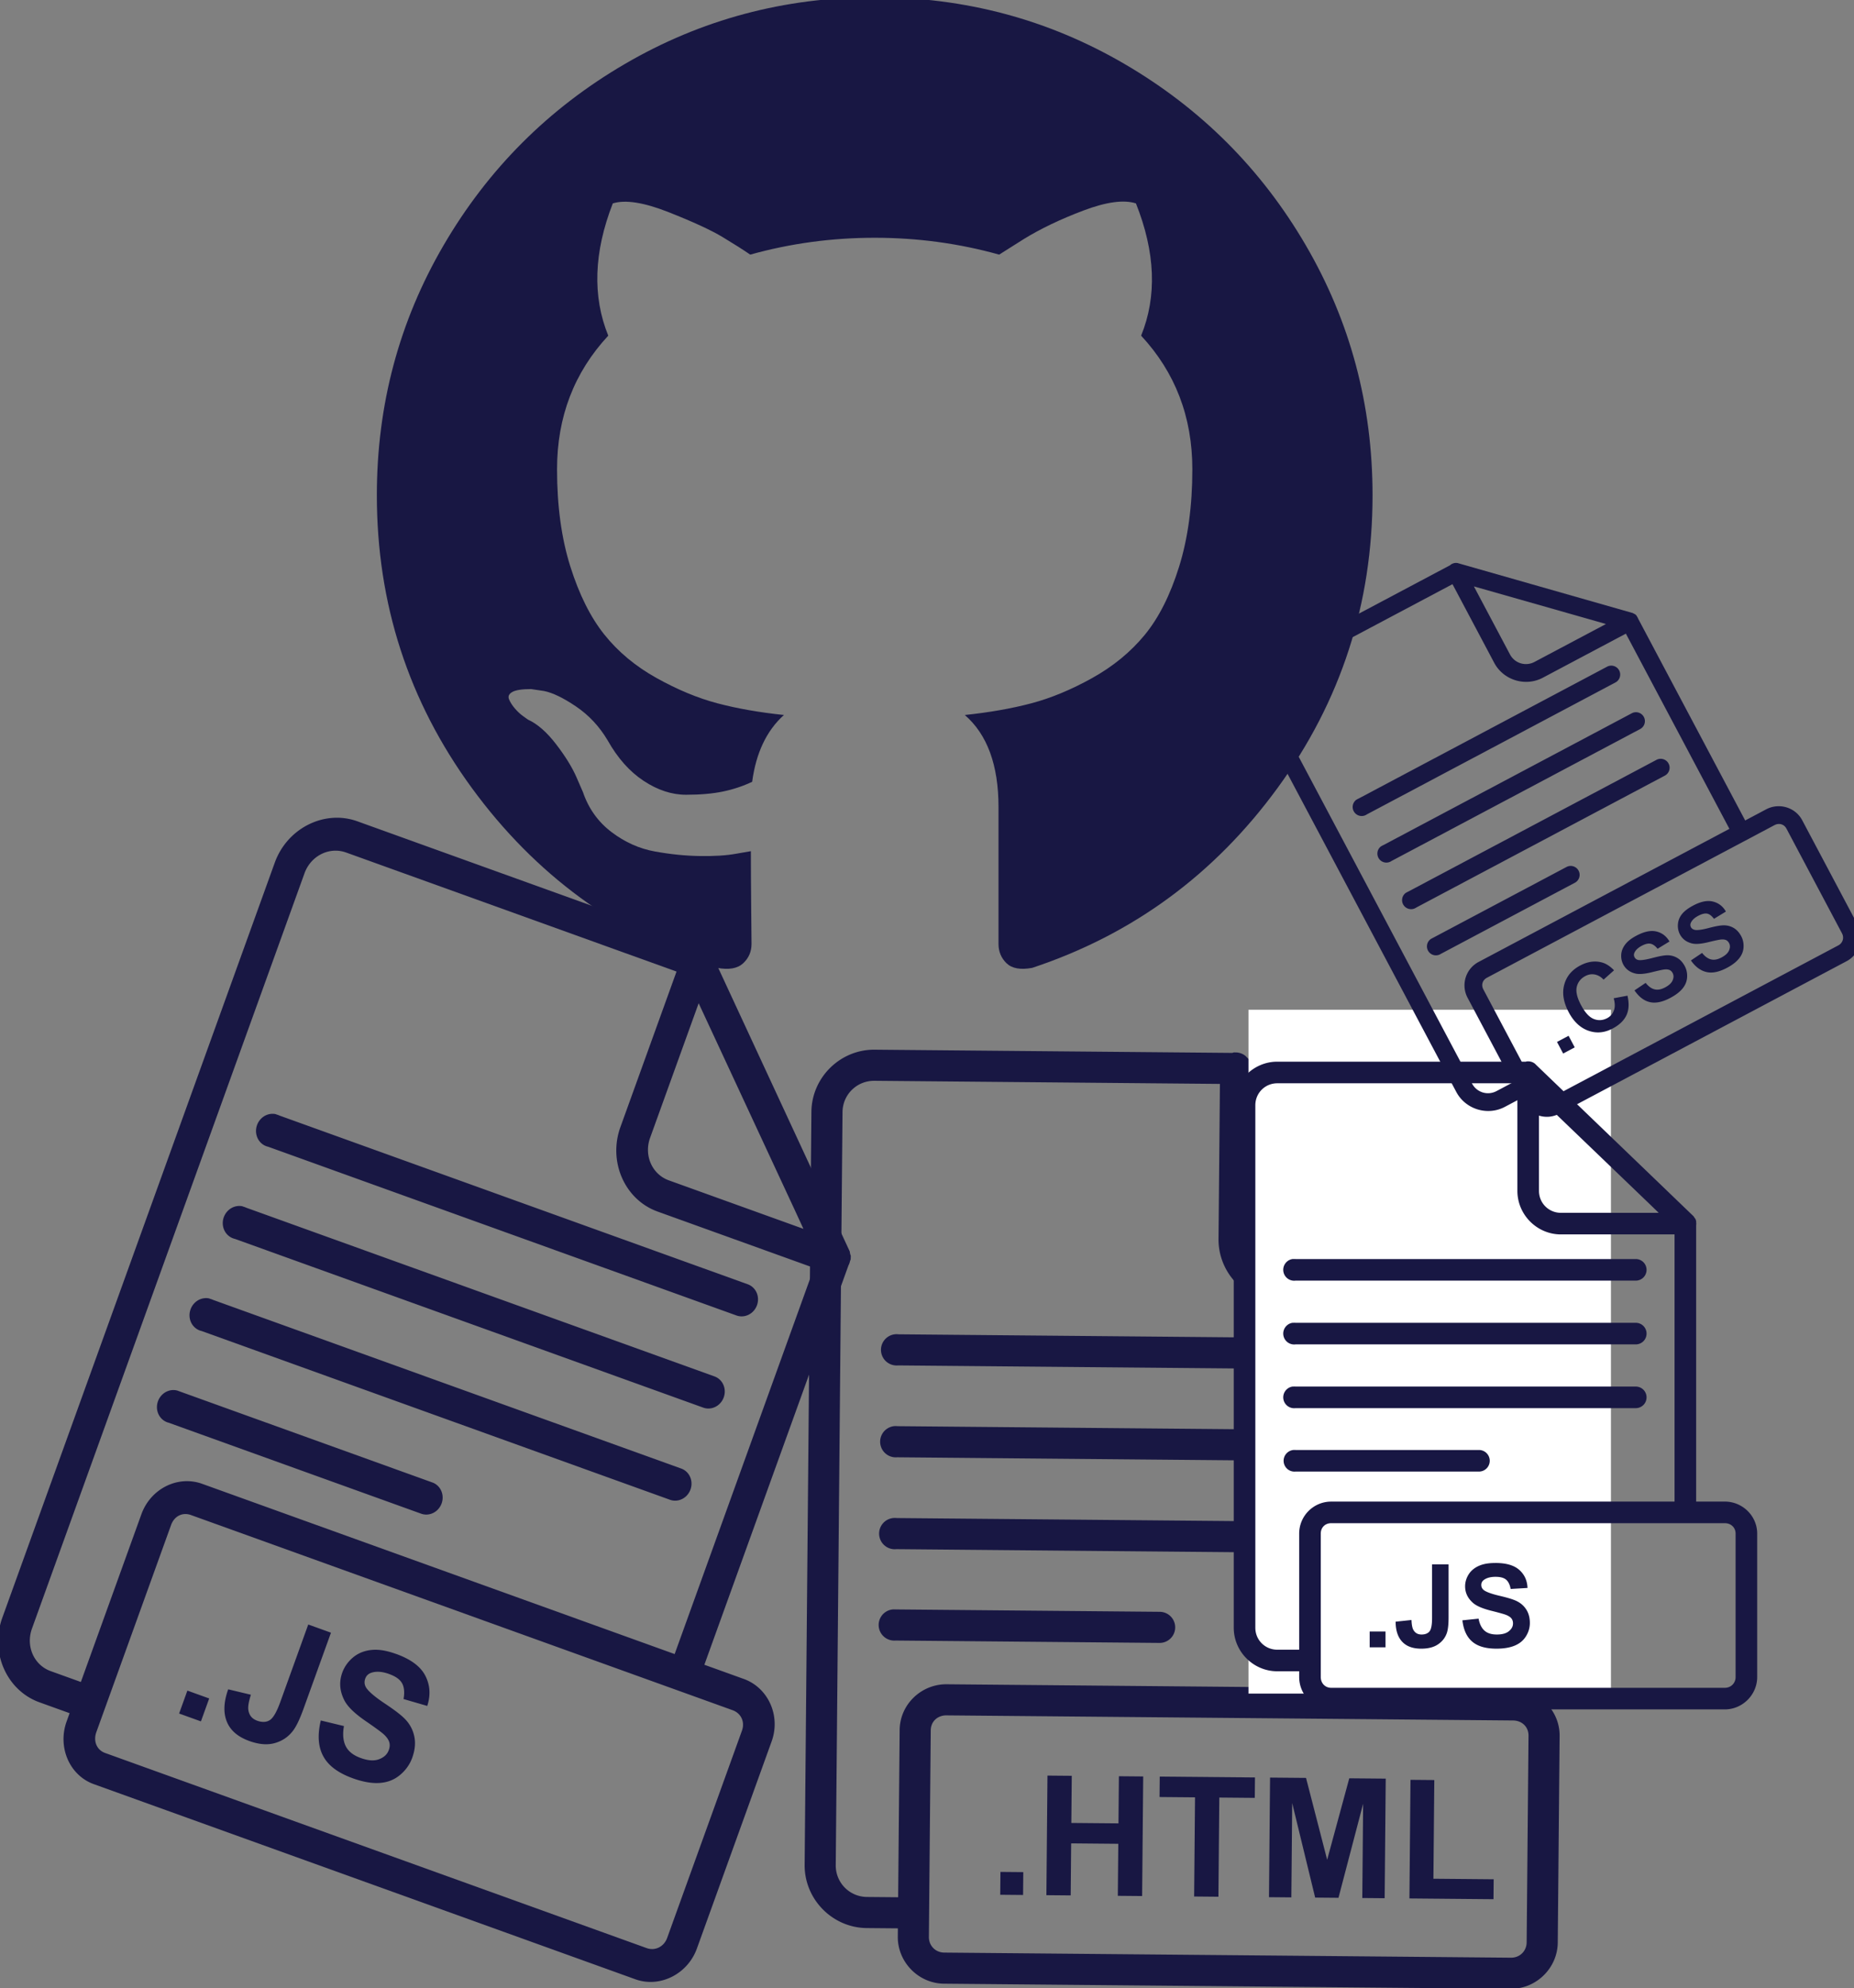 <?xml version="1.0" encoding="UTF-8" standalone="no"?>
<!-- Created with Inkscape (http://www.inkscape.org/) -->

<svg
   xmlns:dc="http://purl.org/dc/elements/1.1/"
   xmlns:cc="http://creativecommons.org/ns#"
   xmlns:rdf="http://www.w3.org/1999/02/22-rdf-syntax-ns#"
   xmlns:svg="http://www.w3.org/2000/svg"
   xmlns="http://www.w3.org/2000/svg"
   xmlns:sodipodi="http://sodipodi.sourceforge.net/DTD/sodipodi-0.dtd"
   xmlns:inkscape="http://www.inkscape.org/namespaces/inkscape"
   width="500"
   height="536.025"
   id="svg3927"
   version="1.1"
   inkscape:version="0.48.4 r9939"
   sodipodi:docname="gistsup_logo.svg">
  <rect width="100%" height="100%" fill="#808080" stroke="none"/>
  <defs
     id="defs3929" />
  <sodipodi:namedview
     id="base"
     pagecolor="#ffffff"
     bordercolor="#666666"
     borderopacity="1.0"
     inkscape:pageopacity="0.0"
     inkscape:pageshadow="2"
     inkscape:zoom="0.35"
     inkscape:cx="185.63433"
     inkscape:cy="-0.79799194"
     inkscape:document-units="px"
     inkscape:current-layer="layer1"
     showgrid="false"
     fit-margin-top="0"
     fit-margin-left="0"
     fit-margin-right="0"
     fit-margin-bottom="0"
     inkscape:window-width="1920"
     inkscape:window-height="1047"
     inkscape:window-x="0"
     inkscape:window-y="33"
     inkscape:window-maximized="1" />
  <g
     inkscape:label="Calque 1"
     inkscape:groupmode="layer"
     id="layer1"
     transform="translate(-189.366,4.461)">
    <g
       transform="matrix(4.194,0,0,4.194,306.16,17.881)"
       id="g4126">
      <g
         id="g3028"
         transform="matrix(1,0.009,-0.009,1,5.849,-907.836)">
        <path
           id="path3030"
           overflow="visible"
           display="inline"
           visibility="visible"
           style="text-indent:0;text-transform:none;direction:ltr;block-progression:tb;baseline-shift:baseline;color:#000000;fill:#181743;fill-opacity:1;stroke:none;marker:none;visibility:visible;display:inline;overflow:visible;enable-background:accumulate"
           d="m 54.368,969.677 a 1,1 0 0 0 -0.094,0.031 l -23,0 c -2.211,0 -4.031,1.82 -4.031,4.031 l 0,48.406 c 0,2.212 1.82,4.031 4.031,4.031 l 2,0 0,0.531 c 0,1.641 1.359,3 3,3 l 36.438,0 c 1.641,0 3,-1.359 3,-3 l 0,-13.281 c 0,-1.641 -1.359,-2.969 -3,-2.969 l -2.625,0 0,-25.688 a 1,1 0 0 0 0,-0.062 1,1 0 0 0 0,-0.031 1,1 0 0 0 -0.031,-0.188 1,1 0 0 0 0,-0.031 1,1 0 0 0 0,-0.063 1,1 0 0 0 -0.031,-0.031 1,1 0 0 0 0,-0.031 1,1 0 0 0 -0.031,-0.063 1,1 0 0 0 -0.031,-0.062 1,1 0 0 0 -0.031,0 1,1 0 0 0 -0.031,-0.063 1,1 0 0 0 -0.031,-0.031 1,1 0 0 0 -0.031,-0.062 1,1 0 0 0 -0.031,-0.031 1,1 0 0 0 -0.031,-0.031 l -14.594,-14.031 a 1,1 0 0 0 -0.062,-0.063 1,1 0 0 0 -0.656,-0.219 1,1 0 0 0 -0.094,0 z m -23.094,2.031 22.219,0 0,9.969 c 0,2.212 1.821,4.031 4.031,4.031 l 10.563,0 0,24.75 -31.813,0 c -1.641,0 -3,1.327 -3,2.969 l 0,10.75 -2,0 c -1.129,0 -2.031,-0.899 -2.031,-2.031 l 0,-48.406 c 0,-1.129 0.902,-2.031 2.031,-2.031 z m 24.219,1.344 11.062,10.594 0.062,0.063 -9.094,0 c -1.129,0 -2.031,-0.901 -2.031,-2.031 l 0,-8.625 z m -22.75,14.938 a 1.006,1.006 0 0 0 0.219,2 l 31.531,0 a 1,1 0 1 0 0,-2 l -31.531,0 a 1,1 0 0 0 -0.219,0 z m 0,5.906 a 1.006,1.006 0 0 0 0.219,2 l 31.531,0 a 1,1 0 1 0 0,-2 l -31.531,0 a 1,1 0 0 0 -0.219,0 z m 0,5.906 a 1.006,1.006 0 1 0 0.219,2 l 31.531,0 a 1,1 0 1 0 0,-2 l -31.531,0 a 1,1 0 0 0 -0.219,0 z m 0.031,5.875 a 1.004,1.004 0 1 0 0.188,2 l 16.969,0 a 1,1 0 1 0 0,-2 l -16.969,0 a 1,1 0 0 0 -0.094,0 1.001,1.001 0 0 0 -0.094,0 z m 3.5,6.781 36.438,0 c 0.568,0 1,0.401 1,0.969 l 0,13.281 c 0,0.568 -0.432,1 -1,1 l -36.438,0 c -0.568,0 -1,-0.432 -1,-1 l 0,-13.281 c 0,-0.568 0.432,-0.969 1,-0.969 z m 6.531,3.812 0,7.688 1.562,0 0,-3.344 3.031,0 0,3.344 1.563,0 0,-7.688 -1.563,0 0,3.031 -3.031,0 0,-3.031 -1.562,0 z m 7.219,0 0,1.313 2.281,0 0,6.375 1.562,0 0,-6.375 2.281,0 0,-1.313 -6.125,0 z m 7.094,0 0,7.688 1.438,0 0,-6.063 1.531,6.063 1.5,0 1.531,-6.063 0,6.063 1.438,0 0,-7.688 -2.344,0 -1.375,5.25 -1.406,-5.25 -2.312,0 z m 9.031,0.063 0,7.625 5.406,0 0,-1.281 -3.875,0 0,-6.344 -1.531,0 z m -26.312,6.156 0,1.469 1.469,0 0,-1.469 -1.469,0 z"
           inkscape:connector-curvature="0" />
      </g>
      <g
         style="fill:#181743;fill-opacity:1;stroke:none"
         id="g3050"
         transform="matrix(0.955,0.344,-0.362,1.003,319.481,-941.719)">
        <path
           id="path3052"
           overflow="visible"
           display="inline"
           visibility="visible"
           style="text-indent:0;text-transform:none;direction:ltr;block-progression:tb;baseline-shift:baseline;color:#000000;fill:#181743;fill-opacity:1;stroke:none;marker:none;visibility:visible;display:inline;overflow:visible;enable-background:accumulate"
           d="m 53.394,975.819 a 1,1 0 0 0 -0.094,0.031 l -23.031,0 c -2.211,0 -4.031,1.82 -4.031,4.031 l 0,48.406 c 0,2.212 1.82,4.031 4.031,4.031 l 2.031,0 0,0.531 c 0,1.641 1.327,3 2.969,3 l 36.469,0 c 1.641,0 3,-1.359 3,-3 l 0,-13.281 c 0,-1.641 -1.359,-2.969 -3,-2.969 l -2.656,0 0,-25.5 a 1,1 0 0 0 0,-0.094 1,1 0 0 0 0,-0.281 1,1 0 0 0 0,-0.094 1,1 0 0 0 0,-0.031 1,1 0 0 0 -0.031,-0.063 1,1 0 0 0 0,-0.031 1,1 0 0 0 -0.031,-0.062 1,1 0 0 0 0,-0.031 1,1 0 0 0 -0.062,-0.062 1,1 0 0 0 -0.062,-0.094 1,1 0 0 0 -0.031,-0.062 1,1 0 0 0 -0.031,-0.031 1,1 0 0 0 -0.031,-0.031 l -14.594,-14.031 a 1,1 0 0 0 -0.062,-0.063 1,1 0 0 0 -0.656,-0.219 1,1 0 0 0 -0.094,0 z m -23.125,2.031 22.25,0 0,9.969 c 0,2.212 1.821,4.031 4.031,4.031 l 10.531,0 0,24.75 -31.812,0 c -1.641,0 -2.969,1.327 -2.969,2.969 l 0,10.75 -2.031,0 c -1.129,0 -2.031,-0.899 -2.031,-2.031 l 0,-48.406 c 0,-1.129 0.902,-2.031 2.031,-2.031 z m 24.25,1.344 10.188,9.781 0.906,0.875 -9.063,0 c -1.129,0 -2.031,-0.901 -2.031,-2.031 l 0,-8.625 z m -22.844,14.938 a 1.01,1.01 0 0 0 0.281,2 l 31.531,0 a 1,1 0 1 0 0,-2 l -31.531,0 a 1,1 0 0 0 -0.188,0 1.004,1.004 0 0 0 -0.094,0 z m 0,5.906 a 1.01,1.01 0 0 0 0.281,2 l 31.531,0 a 1,1 0 1 0 0,-2 l -31.531,0 a 1,1 0 0 0 -0.188,0 1.004,1.004 0 0 0 -0.094,0 z m 0,5.906 a 1.01,1.01 0 0 0 0.281,2 l 31.531,0 a 1,1 0 1 0 0,-2 l -31.531,0 a 1,1 0 0 0 -0.188,0 1.004,1.004 0 0 0 -0.094,0 z m 0.094,5.875 a 1.004,1.004 0 1 0 0.188,2 l 17,0 a 1,1 0 1 0 0,-2 l -17,0 a 1,1 0 0 0 -0.094,0 1.001,1.001 0 0 0 -0.094,0 z m 3.5,6.781 36.469,0 c 0.568,0 1,0.401 1,0.969 l 0,13.281 c 0,0.568 -0.432,1 -1,1 l -36.469,0 c -0.568,0 -0.969,-0.432 -0.969,-1 l 0,-13.281 c 0,-0.568 0.401,-0.969 0.969,-0.969 z m 15.219,3.687 c -0.591,0 -1.082,0.072 -1.5,0.25 -0.418,0.178 -0.747,0.441 -0.969,0.781 -0.222,0.341 -0.344,0.734 -0.344,1.125 0,0.608 0.247,1.108 0.719,1.531 0.336,0.3 0.918,0.544 1.75,0.75 0.647,0.161 1.068,0.281 1.25,0.344 0.266,0.094 0.456,0.216 0.562,0.344 0.107,0.128 0.156,0.287 0.156,0.469 0,0.283 -0.122,0.507 -0.375,0.719 -0.254,0.211 -0.625,0.312 -1.125,0.312 -0.472,0 -0.847,-0.106 -1.125,-0.344 -0.278,-0.238 -0.472,-0.618 -0.563,-1.125 l -1.5,0.156 c 0.102,0.86 0.385,1.52 0.906,1.969 0.521,0.449 1.278,0.656 2.25,0.656 0.668,0 1.24,-0.094 1.688,-0.281 0.448,-0.187 0.786,-0.459 1.031,-0.844 0.245,-0.385 0.375,-0.81 0.375,-1.25 0,-0.486 -0.108,-0.888 -0.312,-1.219 -0.205,-0.33 -0.482,-0.591 -0.844,-0.781 -0.362,-0.191 -0.932,-0.353 -1.688,-0.531 -0.755,-0.178 -1.242,-0.367 -1.438,-0.531 -0.154,-0.129 -0.219,-0.287 -0.219,-0.469 0,-0.199 0.086,-0.35 0.25,-0.469 0.255,-0.185 0.612,-0.281 1.063,-0.281 0.437,0 0.75,0.077 0.969,0.25 0.218,0.173 0.371,0.48 0.438,0.875 l 1.562,-0.094 c -0.024,-0.706 -0.294,-1.265 -0.781,-1.688 -0.488,-0.423 -1.223,-0.625 -2.187,-0.625 z m -5.875,0.125 0,4.969 c 0,0.622 -0.075,1.021 -0.219,1.219 -0.143,0.197 -0.404,0.312 -0.75,0.312 -0.343,0 -0.582,-0.13 -0.75,-0.406 -0.112,-0.182 -0.171,-0.497 -0.188,-0.938 l -1.469,0.156 c 0,0.822 0.216,1.45 0.625,1.875 0.409,0.425 0.991,0.625 1.75,0.625 0.647,0 1.167,-0.135 1.562,-0.406 0.395,-0.271 0.662,-0.615 0.813,-1.062 0.112,-0.343 0.156,-0.833 0.156,-1.469 l 0,-4.875 -1.531,0 z m -5.781,6.219 0,1.469 1.469,0 0,-1.469 -1.469,0 z"
           inkscape:connector-curvature="0" />
      </g>
      <rect
         y="59.587"
         x="52.436"
         height="43.962"
         width="23.305"
         id="rect3909"
         style="fill:#ffffff;fill-opacity:1;stroke:none" />
      <g
         style="fill:#181743;fill-opacity:1"
         id="g3050-8"
         transform="matrix(0.694,0,0,0.694,33.277,-614.315)">
        <path
           id="path3052-9"
           overflow="visible"
           display="inline"
           visibility="visible"
           style="text-indent:0;text-transform:none;direction:ltr;block-progression:tb;baseline-shift:baseline;color:#000000;fill:#181743;fill-opacity:1;stroke:none;marker:none;visibility:visible;display:inline;overflow:visible;enable-background:accumulate"
           d="m 53.394,975.819 a 1,1 0 0 0 -0.094,0.031 l -23.031,0 c -2.211,0 -4.031,1.82 -4.031,4.031 l 0,48.406 c 0,2.212 1.82,4.031 4.031,4.031 l 2.031,0 0,0.531 c 0,1.641 1.327,3 2.969,3 l 36.469,0 c 1.641,0 3,-1.359 3,-3 l 0,-13.281 c 0,-1.641 -1.359,-2.969 -3,-2.969 l -2.656,0 0,-25.5 a 1,1 0 0 0 0,-0.094 1,1 0 0 0 0,-0.281 1,1 0 0 0 0,-0.094 1,1 0 0 0 0,-0.031 1,1 0 0 0 -0.031,-0.063 1,1 0 0 0 0,-0.031 1,1 0 0 0 -0.031,-0.062 1,1 0 0 0 0,-0.031 1,1 0 0 0 -0.062,-0.062 1,1 0 0 0 -0.062,-0.094 1,1 0 0 0 -0.031,-0.062 1,1 0 0 0 -0.031,-0.031 1,1 0 0 0 -0.031,-0.031 l -14.594,-14.031 a 1,1 0 0 0 -0.062,-0.063 1,1 0 0 0 -0.656,-0.219 1,1 0 0 0 -0.094,0 z m -23.125,2.031 22.25,0 0,9.969 c 0,2.212 1.821,4.031 4.031,4.031 l 10.531,0 0,24.75 -31.812,0 c -1.641,0 -2.969,1.327 -2.969,2.969 l 0,10.75 -2.031,0 c -1.129,0 -2.031,-0.899 -2.031,-2.031 l 0,-48.406 c 0,-1.129 0.902,-2.031 2.031,-2.031 z m 24.25,1.344 10.188,9.781 0.906,0.875 -9.063,0 c -1.129,0 -2.031,-0.901 -2.031,-2.031 l 0,-8.625 z m -22.844,14.938 a 1.01,1.01 0 0 0 0.281,2 l 31.531,0 a 1,1 0 1 0 0,-2 l -31.531,0 a 1,1 0 0 0 -0.188,0 1.004,1.004 0 0 0 -0.094,0 z m 0,5.906 a 1.01,1.01 0 0 0 0.281,2 l 31.531,0 a 1,1 0 1 0 0,-2 l -31.531,0 a 1,1 0 0 0 -0.188,0 1.004,1.004 0 0 0 -0.094,0 z m 0,5.906 a 1.01,1.01 0 0 0 0.281,2 l 31.531,0 a 1,1 0 1 0 0,-2 l -31.531,0 a 1,1 0 0 0 -0.188,0 1.004,1.004 0 0 0 -0.094,0 z m 0.094,5.875 a 1.004,1.004 0 1 0 0.188,2 l 17,0 a 1,1 0 1 0 0,-2 l -17,0 a 1,1 0 0 0 -0.094,0 1.001,1.001 0 0 0 -0.094,0 z m 3.5,6.781 36.469,0 c 0.568,0 1,0.401 1,0.969 l 0,13.281 c 0,0.568 -0.432,1 -1,1 l -36.469,0 c -0.568,0 -0.969,-0.432 -0.969,-1 l 0,-13.281 c 0,-0.568 0.401,-0.969 0.969,-0.969 z m 15.219,3.687 c -0.591,0 -1.082,0.072 -1.5,0.25 -0.418,0.178 -0.747,0.441 -0.969,0.781 -0.222,0.341 -0.344,0.734 -0.344,1.125 0,0.608 0.247,1.108 0.719,1.531 0.336,0.3 0.918,0.544 1.75,0.75 0.647,0.161 1.068,0.281 1.25,0.344 0.266,0.094 0.456,0.216 0.562,0.344 0.107,0.128 0.156,0.287 0.156,0.469 0,0.283 -0.122,0.507 -0.375,0.719 -0.254,0.211 -0.625,0.312 -1.125,0.312 -0.472,0 -0.847,-0.106 -1.125,-0.344 -0.278,-0.238 -0.472,-0.618 -0.563,-1.125 l -1.5,0.156 c 0.102,0.86 0.385,1.52 0.906,1.969 0.521,0.449 1.278,0.656 2.25,0.656 0.668,0 1.24,-0.094 1.688,-0.281 0.448,-0.187 0.786,-0.459 1.031,-0.844 0.245,-0.385 0.375,-0.81 0.375,-1.25 0,-0.486 -0.108,-0.888 -0.312,-1.219 -0.205,-0.33 -0.482,-0.591 -0.844,-0.781 -0.362,-0.191 -0.932,-0.353 -1.688,-0.531 -0.755,-0.178 -1.242,-0.367 -1.438,-0.531 -0.154,-0.129 -0.219,-0.287 -0.219,-0.469 0,-0.199 0.086,-0.35 0.25,-0.469 0.255,-0.185 0.612,-0.281 1.063,-0.281 0.437,0 0.75,0.077 0.969,0.25 0.218,0.173 0.371,0.48 0.438,0.875 l 1.562,-0.094 c -0.024,-0.706 -0.294,-1.265 -0.781,-1.688 -0.488,-0.423 -1.223,-0.625 -2.187,-0.625 z m -5.875,0.125 0,4.969 c 0,0.622 -0.075,1.021 -0.219,1.219 -0.143,0.197 -0.404,0.312 -0.75,0.312 -0.343,0 -0.582,-0.13 -0.75,-0.406 -0.112,-0.182 -0.171,-0.497 -0.188,-0.938 l -1.469,0.156 c 0,0.822 0.216,1.45 0.625,1.875 0.409,0.425 0.991,0.625 1.75,0.625 0.647,0 1.167,-0.135 1.562,-0.406 0.395,-0.271 0.662,-0.615 0.813,-1.062 0.112,-0.343 0.156,-0.833 0.156,-1.469 l 0,-4.875 -1.531,0 z m -5.781,6.219 0,1.469 1.469,0 0,-1.469 -1.469,0 z"
           inkscape:connector-curvature="0" />
      </g>
      <g
         style="fill:#181743;fill-opacity:1"
         id="g4"
         transform="matrix(0.507,-0.269,0.269,0.507,-223.82,-447.643)">
        <path
           inkscape:connector-curvature="0"
           id="path6"
           overflow="visible"
           display="inline"
           visibility="visible"
           style="text-indent:0;text-transform:none;direction:ltr;block-progression:tb;baseline-shift:baseline;color:#000000;fill:#181743;fill-opacity:1;stroke:none;marker:none;visibility:visible;display:inline;overflow:visible;enable-background:accumulate"
           d="m 54.384,972.849 a 1,1 0 0 0 -0.094,0.031 l -23.031,0 c -2.211,0 -4.031,1.82 -4.031,4.031 l 0,48.406 c 0,2.212 1.82,4.031 4.031,4.031 l 2.031,0 0,0.531 c 0,1.641 1.327,3 2.969,3 l 36.469,0 c 1.641,0 3,-1.359 3,-3 l 0,-13.281 c 0,-1.641 -1.359,-2.969 -3,-2.969 l -2.656,0 0,-25.5 a 1,1 0 0 0 0,-0.094 1,1 0 0 0 0,-0.281 1,1 0 0 0 0,-0.094 1,1 0 0 0 0,-0.031 1,1 0 0 0 -0.031,-0.063 1,1 0 0 0 0,-0.031 1,1 0 0 0 -0.031,-0.062 1,1 0 0 0 0,-0.031 1,1 0 0 0 -0.062,-0.062 1,1 0 0 0 -0.063,-0.094 1,1 0 0 0 -0.031,-0.062 1,1 0 0 0 -0.031,-0.031 1,1 0 0 0 -0.031,-0.031 l -14.594,-14.031 a 1,1 0 0 0 -0.063,-0.063 1,1 0 0 0 -0.656,-0.219 1,1 0 0 0 -0.094,0 z m -23.125,2.031 22.25,0 0,9.969 c 0,2.212 1.821,4.031 4.031,4.031 l 10.531,0 0,24.75 -31.813,0 c -1.641,0 -2.969,1.327 -2.969,2.969 l 0,10.75 -2.031,0 c -1.129,0 -2.031,-0.899 -2.031,-2.031 l 0,-48.406 c 0,-1.129 0.902,-2.031 2.031,-2.031 z m 24.25,1.344 10.188,9.781 0.906,0.875 -9.062,0 c -1.129,0 -2.031,-0.901 -2.031,-2.031 l 0,-8.625 z m -22.844,14.938 a 1.01,1.01 0 0 0 0.281,2 l 31.531,0 a 1,1 0 1 0 0,-2 l -31.531,0 a 1,1 0 0 0 -0.188,0 1.004,1.004 0 0 0 -0.094,0 z m 0,5.906 a 1.01,1.01 0 0 0 0.281,2 l 31.531,0 a 1,1 0 1 0 0,-2 l -31.531,0 a 1,1 0 0 0 -0.188,0 1.004,1.004 0 0 0 -0.094,0 z m 0,5.906 a 1.01,1.01 0 0 0 0.281,2 l 31.531,0 a 1,1 0 1 0 0,-2 l -31.531,0 a 1,1 0 0 0 -0.188,0 1.004,1.004 0 0 0 -0.094,0 z m 0.094,5.875 a 1.004,1.004 0 0 0 0.188,2 l 17,0 a 1,1 0 1 0 0,-2 l -17,0 a 1,1 0 0 0 -0.094,0 1.001,1.001 0 0 0 -0.094,0 z m 3.5,6.781 36.469,0 c 0.568,0 1,0.401 1,0.969 l 0,13.281 c 0,0.568 -0.432,1 -1,1 l -36.469,0 c -0.568,0 -0.969,-0.432 -0.969,-1 l 0,-13.281 c 0,-0.568 0.401,-0.969 0.969,-0.969 z m 9.875,3.687 c -1.077,0 -1.933,0.355 -2.594,1.063 -0.661,0.708 -1,1.689 -1,2.969 0,1.21 0.343,2.178 1,2.875 0.657,0.697 1.479,1.031 2.5,1.031 0.825,0 1.526,-0.187 2.062,-0.594 0.537,-0.407 0.894,-1.036 1.125,-1.875 l -1.5,-0.469 c -0.129,0.563 -0.328,0.957 -0.625,1.219 -0.297,0.262 -0.65,0.406 -1.062,0.406 -0.559,0 -1.026,-0.212 -1.375,-0.625 -0.35,-0.412 -0.531,-1.091 -0.531,-2.062 0,-0.916 0.176,-1.591 0.531,-2 0.355,-0.409 0.836,-0.625 1.406,-0.625 0.412,0 0.743,0.113 1.031,0.344 0.288,0.231 0.503,0.57 0.594,0.969 l 1.531,-0.375 c -0.175,-0.615 -0.432,-1.078 -0.781,-1.406 -0.587,-0.556 -1.372,-0.844 -2.313,-0.844 z m 7.125,0 c -0.591,0 -1.082,0.072 -1.5,0.25 -0.418,0.178 -0.747,0.441 -0.969,0.781 -0.222,0.341 -0.344,0.734 -0.344,1.125 0,0.608 0.247,1.108 0.719,1.531 0.336,0.3 0.918,0.544 1.75,0.75 0.647,0.161 1.068,0.281 1.25,0.344 0.266,0.094 0.456,0.216 0.562,0.344 0.107,0.128 0.156,0.287 0.156,0.469 0,0.283 -0.121,0.507 -0.375,0.719 -0.253,0.211 -0.625,0.312 -1.125,0.312 -0.472,0 -0.847,-0.106 -1.125,-0.344 -0.278,-0.238 -0.471,-0.618 -0.562,-1.125 l -1.5,0.156 c 0.101,0.86 0.385,1.52 0.906,1.969 0.521,0.449 1.278,0.656 2.25,0.656 0.668,0 1.24,-0.094 1.688,-0.281 0.447,-0.187 0.786,-0.459 1.031,-0.844 0.245,-0.385 0.375,-0.81 0.375,-1.25 0,-0.486 -0.108,-0.888 -0.313,-1.219 -0.204,-0.33 -0.482,-0.591 -0.844,-0.781 -0.362,-0.191 -0.932,-0.353 -1.688,-0.531 -0.755,-0.178 -1.242,-0.367 -1.438,-0.531 -0.154,-0.129 -0.219,-0.287 -0.219,-0.469 0,-0.199 0.086,-0.35 0.25,-0.469 0.255,-0.185 0.612,-0.281 1.062,-0.281 0.437,0 0.75,0.077 0.969,0.25 0.218,0.173 0.371,0.48 0.438,0.875 l 1.562,-0.094 c -0.024,-0.706 -0.294,-1.264 -0.781,-1.688 -0.488,-0.423 -1.223,-0.625 -2.188,-0.625 z m 7.188,0 c -0.591,0 -1.114,0.072 -1.531,0.25 -0.418,0.178 -0.716,0.441 -0.938,0.781 -0.222,0.341 -0.344,0.734 -0.344,1.125 0,0.608 0.247,1.108 0.719,1.531 0.336,0.3 0.918,0.544 1.75,0.75 0.647,0.161 1.037,0.281 1.219,0.344 0.266,0.094 0.456,0.216 0.562,0.344 0.107,0.128 0.156,0.287 0.156,0.469 0,0.283 -0.122,0.507 -0.375,0.719 -0.254,0.211 -0.625,0.312 -1.125,0.312 -0.472,0 -0.847,-0.106 -1.125,-0.344 -0.278,-0.238 -0.471,-0.618 -0.562,-1.125 l -1.5,0.156 c 0.101,0.86 0.417,1.52 0.938,1.969 0.521,0.449 1.278,0.656 2.25,0.656 0.668,0 1.209,-0.094 1.656,-0.281 0.447,-0.187 0.786,-0.459 1.031,-0.844 0.245,-0.385 0.375,-0.81 0.375,-1.25 0,-0.486 -0.108,-0.888 -0.312,-1.219 -0.204,-0.33 -0.482,-0.591 -0.844,-0.781 -0.362,-0.191 -0.901,-0.353 -1.656,-0.531 -0.755,-0.178 -1.242,-0.367 -1.438,-0.531 -0.154,-0.129 -0.25,-0.287 -0.25,-0.469 0,-0.199 0.086,-0.35 0.25,-0.469 0.255,-0.185 0.612,-0.281 1.062,-0.281 0.437,0 0.781,0.077 1,0.25 0.218,0.173 0.34,0.48 0.406,0.875 l 1.562,-0.094 c -0.024,-0.706 -0.294,-1.264 -0.781,-1.688 -0.488,-0.423 -1.191,-0.625 -2.156,-0.625 z m -20.625,6.344 0,1.469 1.469,0 0,-1.469 -1.469,0 z" />
      </g>
      <g
         transform="matrix(0.146,0,0,0.146,-251.236,97.261)"
         id="g4043">
        <g
           transform="translate(1696.03,-709.249)"
           style="fill:#181743;fill-opacity:1"
           id="g4003">
          <path
             style="fill:#181743;fill-opacity:1"
             inkscape:connector-curvature="0"
             d="M 409.132,114.573 C 389.524,80.977 362.927,54.379 329.334,34.773 295.736,15.166 259.057,5.365 219.271,5.365 c -39.781,0 -76.472,9.804 -110.063,29.408 -33.596,19.605 -60.192,46.204 -79.8,79.8 C 9.803,148.168 0,184.854 0,224.63 c 0,47.78 13.94,90.745 41.827,128.906 27.884,38.164 63.906,64.572 108.063,79.227 5.14,0.954 8.945,0.283 11.419,-1.996 2.475,-2.282 3.711,-5.14 3.711,-8.562 0,-0.571 -0.049,-5.708 -0.144,-15.417 -0.098,-9.709 -0.144,-18.179 -0.144,-25.406 l -6.567,1.136 c -4.187,0.767 -9.469,1.092 -15.846,1 -6.374,-0.089 -12.991,-0.757 -19.842,-1.999 -6.854,-1.231 -13.229,-4.086 -19.13,-8.559 -5.898,-4.473 -10.085,-10.328 -12.56,-17.556 l -2.855,-6.57 c -1.903,-4.374 -4.899,-9.233 -8.992,-14.559 -4.093,-5.331 -8.232,-8.945 -12.419,-10.848 l -1.999,-1.431 c -1.332,-0.951 -2.568,-2.098 -3.711,-3.429 -1.142,-1.331 -1.997,-2.663 -2.568,-3.997 -0.572,-1.335 -0.098,-2.43 1.427,-3.289 1.525,-0.859 4.281,-1.276 8.28,-1.276 l 5.708,0.853 c 3.807,0.763 8.516,3.042 14.133,6.851 5.614,3.806 10.229,8.754 13.846,14.842 4.38,7.806 9.657,13.754 15.846,17.847 6.184,4.093 12.419,6.136 18.699,6.136 6.28,0 11.704,-0.476 16.274,-1.423 4.565,-0.952 8.848,-2.383 12.847,-4.285 1.713,-12.758 6.377,-22.559 13.988,-29.41 -10.848,-1.14 -20.601,-2.857 -29.264,-5.14 -8.658,-2.286 -17.605,-5.996 -26.835,-11.14 -9.235,-5.137 -16.896,-11.516 -22.985,-19.126 -6.09,-7.614 -11.088,-17.61 -14.987,-29.979 -3.901,-12.374 -5.852,-26.648 -5.852,-42.826 0,-23.035 7.52,-42.637 22.557,-58.817 -7.044,-17.318 -6.379,-36.732 1.997,-58.24 5.52,-1.715 13.706,-0.428 24.554,3.853 10.85,4.283 18.794,7.952 23.84,10.994 5.046,3.041 9.089,5.618 12.135,7.708 17.705,-4.947 35.976,-7.421 54.818,-7.421 18.842,0 37.117,2.474 54.823,7.421 l 10.849,-6.849 c 7.419,-4.57 16.18,-8.758 26.262,-12.565 10.088,-3.805 17.802,-4.853 23.134,-3.138 8.562,21.509 9.325,40.922 2.279,58.24 15.036,16.18 22.559,35.787 22.559,58.817 0,16.178 -1.958,30.497 -5.853,42.966 -3.9,12.471 -8.941,22.457 -15.125,29.979 -6.191,7.521 -13.901,13.85 -23.131,18.986 -9.232,5.14 -18.182,8.85 -26.84,11.136 -8.662,2.286 -18.415,4.004 -29.263,5.146 9.894,8.562 14.842,22.077 14.842,40.539 v 60.237 c 0,3.422 1.19,6.279 3.572,8.562 2.379,2.279 6.136,2.95 11.276,1.995 44.163,-14.653 80.185,-41.062 108.068,-79.226 27.88,-38.161 41.825,-81.126 41.825,-128.906 -0.01,-39.771 -9.818,-76.454 -29.414,-110.049 z"
             id="path4005" />
        </g>
        <g
           id="g4007" />
        <g
           id="g4009" />
        <g
           id="g4011" />
        <g
           id="g4013" />
        <g
           id="g4015" />
        <g
           id="g4017" />
        <g
           id="g4019" />
        <g
           id="g4021" />
        <g
           id="g4023" />
        <g
           id="g4025" />
        <g
           id="g4027" />
        <g
           id="g4029" />
        <g
           id="g4031" />
        <g
           id="g4033" />
        <g
           id="g4035" />
      </g>
    </g>
  </g>
</svg>
